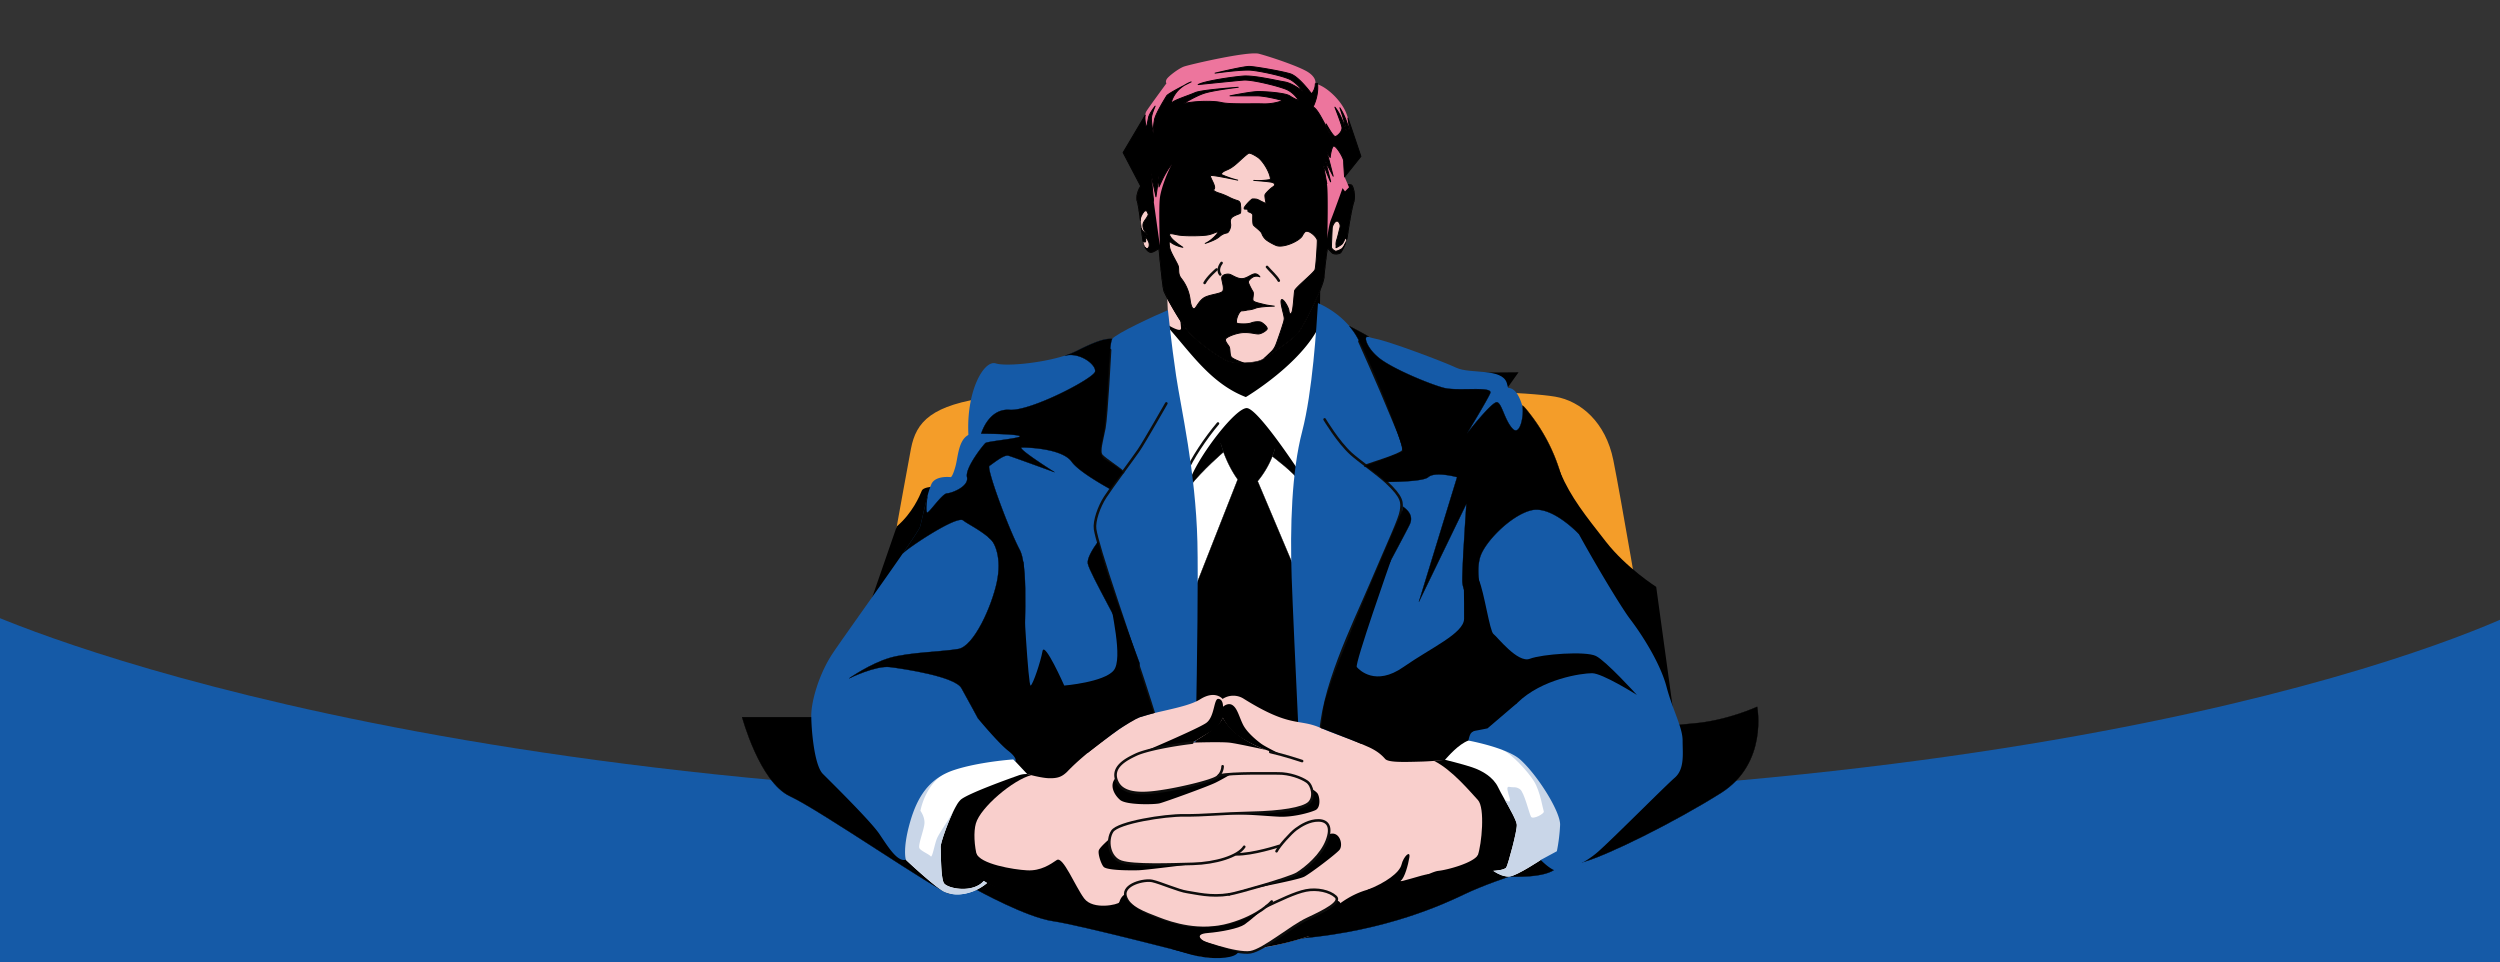 <svg xmlns="http://www.w3.org/2000/svg" xmlns:xlink="http://www.w3.org/1999/xlink" width="1920" height="739" viewBox="0 0 1920 739">
  <rect x="0" y="0" width="1920" height="739" fill="#333333" stroke="none"/>
  <defs>
    <clipPath id="clip-path">
      <rect id="Rectangle_180" data-name="Rectangle 180" width="1920" height="739" fill="none"/>
    </clipPath>
  </defs>
  <g id="Mask_Group_10" data-name="Mask Group 10" clip-path="url(#clip-path)">
    <g id="Group_332" data-name="Group 332" transform="translate(0 -114.516)">
      <g id="Chair" transform="translate(-2629.911 0.196)">
        <path id="Path_921" data-name="Path 921" d="M3903.439,717.235s-14.392-12.858-42.279-16.589-132.238-10.483-263.9-10.483-209.887,1.081-245.28,7.165-56.67,19.907-56.67,19.907c-12.15-19.907,4.495-94.3,8.771-117.842,0,0,21.45-119.591,25.45-140.452s15.7-33.709,61.142-39.73,71.062-6.434,211.4-6.434,202.507,2.83,222.255,6.19,38.773,19.781,44.613,48.709c5.712,28.26,22.449,126.746,23.231,131.346.011.064.011.117.022.17,2.036,12.423,12.6,64.746,14.84,86.307S3903.439,717.235,3903.439,717.235Z" fill="#f49d29"/>
        <path id="Path_922" data-name="Path 922" d="M3318.615,518.654c12.118-10.376,17.484-23.256,19.273-27.55s20.394-3.4,20.394-3.4l29.338-27.37,11.091-56.887,397.443-3.22-16.4,23.04s40.134,34.646,48.451,53.984,19.289,32.888,35.032,53.066,38.64,34.688,38.64,34.688l19.078,139.014-461.116,63.214-206.869-58.993Z"/>
      </g>
      <path id="Path_923" data-name="Path 923" d="M2611.96,574.914s309.863,148.242,978.654,148.242c697.07,0,978.655-148.242,978.655-148.242v621.833H2611.96Z" transform="translate(-2629.911 6.64)" fill="#155aa7"/>
      <g id="Officer" transform="translate(-2629.911 0.196)">
        <g id="Group_308" data-name="Group 308">
          <path id="Path_924" data-name="Path 924" d="M3526.285,340.817l1.606,38.948,52.531,42.817h9.054l50.854-45.138,2.945-44.365Z" fill="#f9cfcc"/>
          <path id="Path_925" data-name="Path 925" d="M3533.357,347.737c3.578,6.2,2.862,13.673,3.578,18.27s-9.541-1.839-9.541-1.839l3.994,18.447,28.255,37.98,30.925,8.5,52.707-54.012.664-45.221Z"/>
          <path id="Path_926" data-name="Path 926" d="M3562.158,192.248l-35.606,6.19-11.511,27.083-1.531,31.895s-2.6-4.393-5.764-2.023-5.572,9.576-4.518,13.058,2.242,12.848,2.577,15.943,1.584,14.187,2.315,17.088,3.641,6.771,5.749,6.674,6.124-3.1,6.124-3.1,2.611,29.211,3.815,32.693,11.83,22.69,18.456,30.815,25.748,21.675,31.37,23.319,20.547,1.676,25.868-1.515,23.494-15.573,27.51-20.6,19.074-35.014,19.677-42.172,1.907-18.184,2.71-22.827c0,0,3.514,3.933,4.317,4.256s4.819.774,6.091-.967,4.484-8.375,5.019-12.957,3.079-20.446,4.685-25.346-.134-11.479-1.338-13.026-9.906.129-9.906.129l.469-34.3-12.65-26.116-14.055-8.512Z" fill="#f9cfcc"/>
          <path id="Path_927" data-name="Path 927" d="M3669.513,269.759c-1.609,4.9-4.15,20.76-4.688,25.342a20.093,20.093,0,0,1-.668,3.156.406.406,0,0,1-.02.075c-.238.822-.518,1.66-.818,2.482a.932.932,0,0,0-.041.1c-.011.02-.016.04-.026.06a36.428,36.428,0,0,1-3.447,7.09c-1.273,1.74-5.288,1.291-6.09.967s-4.316-4.253-4.316-4.253c-.8,4.642-2.106,15.665-2.712,22.825s-15.658,37.143-19.674,42.173c-3.674,4.607-19.224,15.371-25.9,19.6l-.011.01c-.615.389-1.154.718-1.6.987-2.991,1.79-9.019,2.568-14.722,2.608a43.547,43.547,0,0,1-11.141-1.092c-5.625-1.645-24.746-15.2-31.369-23.318s-17.253-27.332-18.459-30.817S3520,305.062,3520,305.062s-4.016,3-6.127,3.1c-1.47.065-3.328-1.785-4.559-3.9-.005-.01-.016-.02-.021-.03a.067.067,0,0,0-.01-.015,10.864,10.864,0,0,1-1.159-2.727c-.125-.5-.269-1.262-.419-2.179-.006-.02-.006-.04-.011-.065,0-.04-.015-.09-.026-.145-.01-.074-.026-.164-.041-.259-.01-.055-.016-.11-.026-.174s-.015-.11-.026-.17c-.336-2.149-.7-4.946-1-7.533-.01-.065-.015-.13-.025-.19-.016-.134-.032-.259-.047-.374a.009.009,0,0,0,0-.015c-.021-.184-.042-.339-.057-.448l-.016-.105c0-.025,0-.05,0-.065a.221.221,0,0,1-.005-.04c-.269-2.278-.492-4.267-.6-5.324-.026-.24-.057-.514-.093-.818v-.005c-.425-3.684-1.512-11.911-2.484-15.122-1.056-3.485,1.355-10.689,4.517-13.057s5.765,2.019,5.765,2.019l1.531-31.893,11.509-27.083,35.607-6.192,69.875-4.317,14.054,8.51,12.647,26.115-.465,34.307s8.7-1.676,9.9-.13S3671.117,264.858,3669.513,269.759Z" fill="#f9cfcc" stroke="#000" stroke-miterlimit="10" stroke-width="0.5"/>
          <path id="Path_928" data-name="Path 928" d="M3669.513,269.759c-1.609,4.9-4.15,20.76-4.688,25.342a20.093,20.093,0,0,1-.668,3.156c.093-.683-.791-1.326-1.247-.584-.471.778-1.485,3.381-2.494,4.228s-4.657,3.057-4.455,2.533a8.171,8.171,0,0,0-.011-2.357,11.144,11.144,0,0,1,.441-3.108c1.022-3.178,1.7-6.407,2.541-9.643a6.087,6.087,0,0,0,.235-1.428,4.657,4.657,0,0,0-.63-2.3c-2.262-4.11-5.36,1.65-5.48,3.947-.134,2.6-.6,13.137-.6,14.438s1.62,2.473,2.629,3.057,3.514-.584,5.066-1.5c1.361-.8,2.784-3.854,3.1-4.572a36.428,36.428,0,0,1-3.447,7.09c-1.273,1.74-5.288,1.291-6.09.967s-4.316-4.253-4.316-4.253c-.8,4.642-2.106,15.665-2.712,22.825s-15.658,37.143-19.674,42.173c-3.674,4.607-19.224,15.371-25.9,19.6,1.73-1.61,3.44-3.244,5.144-4.882,2.594-2.492,3.476-5.157,4.667-8.489q1.145-3.205,2.244-6.426c.742-2.184,1.471-4.375,2.122-6.588A14.946,14.946,0,0,0,3616.2,359c0-2.732-3.239-11.836-2.292-14.179s5.666,5.335,5.94,8.2,1.755,3.38,2.562,0,1.35-13.008,1.754-15.346,14.852-13.791,15.664-16.259,1.889-20.94,1.754-22.5c-.227-2.637-6.936-8.754-9.5-6.463a14.619,14.619,0,0,0-2.128,3.193c-2.7,4.146-14.91,9.416-20.1,7.134a42.813,42.813,0,0,1-6.21-3.346,11.079,11.079,0,0,1-4.59-5.658c-.538-2.015-5.8-5.46-6.546-6.7s-.471-6.571-.471-7.608c0-.874-1.067-1.511-1.724-1.888s-2.19-.45-2.032-1.528c.017-.113.062-.222.068-.336a.7.7,0,0,0-.43-.627,2.062,2.062,0,0,0-.789-.144l-1.348-.066a.37.37,0,0,1-.184-.043.308.308,0,0,1-.1-.148,1.354,1.354,0,0,1,.066-1.036,3.984,3.984,0,0,1,.6-.88,27.8,27.8,0,0,1,5.113-5.4,1.46,1.46,0,0,1,.4-.228,1.424,1.424,0,0,1,.432-.046,16.322,16.322,0,0,1,2.908.2,15.579,15.579,0,0,1,3.142,1.454q2.079.984,4.161,1.964s-1.319-5.754-.864-6.875,4-4.682,6.127-6.048,1.568-2.976-1.314-3.56-13.47-1.366-13.47-1.366a52.813,52.813,0,0,0,12.815-.688c-.107-5.049-5.482-13.949-9.437-16.859-1-.739-6.187-4.115-7.529-3.183-5.344,3.762-9.837,9.739-15.8,12.412-1.979.886-4.4,1.654-5.091,3.707a72.572,72.572,0,0,0,12.694,4.407c-1.05-.225-19.028-4.074-20.6-3.5-1.619.588,4.658,8.391,2.432,10.54-1.532,1.473,4.375,3.049,5.11,3.315a50.155,50.155,0,0,1,5.979,2.5,36.97,36.97,0,0,0,6.814,2.816c2.251.673,2.362,2.192,2.492,4.178a18.908,18.908,0,0,1,0,5.183c-.2.877-2.582,1.172-5.366,2.732s-2.681,3.659-2.277,5.968-1.216,6.142-2.432,6.666-3.1.259-6.479,3.25c-2.215,1.965-7.332,3.869-10.592,4.946,5.3-2.358,10.013-8.057,9.785-8.72-.274-.778-3.514,1.431-7.834,2.214s-18.355,1.042-23.623-.13-7.017-1.431-4.859,1.82,9.314,7.8,9.314,7.8c-7.017-1.3-10.256-4.682-10.256-4.682s-.543,1.561.269,5.335,5.666,11.183,6.479,13.785-.538,5.853,2.292,9.493a32.51,32.51,0,0,1,6.753,15.74c.807,6.631,2.293,8.191,3.643,7.284s3.643-6.636,8.1-8.715,11.9-2.553,13.314-4.457-.3-6.582-.709-9.7,4.306-3.953,6.329-3.27,5.418,3.27,9.061,3.27,6.986-3.17,9.62-3.659,4.3,2.293,4.3,2.293a6.472,6.472,0,0,0-4.352-.294c-2.179.733-4.657,3.221-4.507,4.343s2.282,5.364,3.446,7.169-.662,6,.352,7.219,6.277,2.194,8.352,2.777,7.747,1.272,7.747,1.272-11.038.194-14.376,1.56a18.906,18.906,0,0,1-6.277,1.386,16.783,16.783,0,0,1-4.357.658c-2.225,0-5.77,9.369-3.043,9.757s7.9.489,10.334-.488,6.381-1.267,7.9-.389,5.164,3.9,4.254,5.275-4.456,3.6-6.784,3.6-5.47-1.166-10.836-1.071-12.42,2.926-13.905,4.551,1.485,4.552,2.432,6.307.337,6.377,1.755,8.067c1.4,1.665,8.905,4.248,9.138,4.328a43.547,43.547,0,0,1-11.141-1.092c-5.625-1.645-24.746-15.2-31.369-23.318s-17.253-27.332-18.459-30.817S3520,305.062,3520,305.062s-4.016,3-6.127,3.1c-1.47.065-3.328-1.785-4.559-3.9.16.219.859,1.116,1.739.962.993-.175,1.956-1.95,1.211-4.617a11.131,11.131,0,0,0-3.136-4.716s1.009,3.185.538,4.033-1.961-.613-1.961-.613c-.006-.02-.006-.04-.011-.065,0-.04-.015-.09-.026-.145-.01-.074-.026-.164-.041-.259-.01-.055-.016-.11-.026-.174s-.015-.11-.026-.17c-.253-1.78-.75-5.569-1-7.533-.01-.065-.015-.13-.025-.19-.016-.134-.032-.259-.047-.389-.021-.184-.042-.339-.057-.448-.005-.045-.01-.075-.016-.105s0-.05,0-.065a5.19,5.19,0,0,0,1.387,2.189,27.456,27.456,0,0,0,3.245,2.862,10.219,10.219,0,0,0-1.76-2.668,7.445,7.445,0,0,1-1.485-5.982c.534-1.931,2.092-3.393,3.032-5.126l.636-1.17a1.353,1.353,0,0,0,.076-1.55c-.3-.661-.513-1.745-1.239-2.048a1.585,1.585,0,0,0-1.827.6c-.947,1.172-3.058,4.353-2.768,6.711-.425-3.684-1.512-11.911-2.484-15.122-1.056-3.485,1.355-10.689,4.517-13.057s5.765,2.019,5.765,2.019l1.531-31.893,11.509-27.083,35.607-6.192,69.875-4.317,14.054,8.51,12.647,26.115-.465,34.307s8.7-1.676,9.9-.13S3671.117,264.858,3669.513,269.759Z" stroke="#000" stroke-linecap="round" stroke-linejoin="round" stroke-width="0.75"/>
          <path id="Path_929" data-name="Path 929" d="M3568.08,316.272c-2.43,3.251-2.768,6.568-1.013,8.844" fill="none" stroke="#0d0d0c" stroke-linecap="round" stroke-linejoin="round" stroke-width="2"/>
          <path id="Path_930" data-name="Path 930" d="M3555.053,331.619c2.43-4.617,9.18-10.34,9.18-10.34" fill="none" stroke="#0d0d0c" stroke-linecap="round" stroke-linejoin="round" stroke-width="2"/>
          <path id="Path_931" data-name="Path 931" d="M3602.975,319.328c2.835,3.382,7.155,7.024,9.045,10.535" fill="none" stroke="#0d0d0c" stroke-linecap="round" stroke-linejoin="round" stroke-width="2"/>
          <path id="Path_932" data-name="Path 932" d="M3520.663,302.772s-.937-27.728,0-36.111,6.826-22.182,9.1-25.793c0,0-2.677-18.184-3.748-22.053s8.834-11.349,12.449-11.994a8.79,8.79,0,0,1,5.622.516s7.763-2.709,12.984-2.193,13.542,4,13.542,4l-2.968-2.708a68.309,68.309,0,0,0,11.11,2.773c4.953.645,12.717,2.063,19.744-.774s12.784-.838,15.862-4.127a25.1,25.1,0,0,1,8.768-.9c5.488.258,9.705-1.16,11.512-3.8,0,0,2.61-.387,6.625,4.771s6.827,15.863,8.969,19.99l-6.961,16.25s4.284,10.962,5.622,14.7.4,42.3.4,42.3.8-9.672,2.945-14.96,8.767-23.859,8.767-23.859l1.874,2.515,3.079-3.159-3.413-8s5.689-13.993,6.09-15.347-.334-23.472-5.153-34.435-17-20.892-23.425-21.666c0,0,1.472-4.256-5.221-8.77s-29.716-12.122-38.015-14.315-53.275,8.3-57.558,9.8-12.315,7.738-13.386,9.8-.134,3.1-.134,3.1-13.787,18.7-15.527,21.667-1.2,16.636-1.874,19.86.268,12.639,1.071,18.056,6.258,29.049,6.258,29.049Z" fill="#ed759d"/>
          <path id="Path_933" data-name="Path 933" d="M3640.063,178.706a11.679,11.679,0,0,1-2.889,7.648s-9.661-13.271-16.28-15.34-26.972-5.515-31.286-5.687-26.495,5.17-26.495,5.17,20.751-2.93,27.728-2.24,25.581,4.477,30.769,7.581a33.266,33.266,0,0,1,8.945,8.62s-7.872-6.2-14.133-7.239-23.435-5.171-31.842-4.481-29.613,3.792-34.485,6.549c0,0,28.581-2.934,34.842-3.449s26.476,4.484,32.737,7.069,9.661,8.618,9.661,8.618a38.614,38.614,0,0,1-6.977-3.6c-3.4-2.262-18.426-3.3-23.972-3.3s-21.824,3.3-21.824,3.3,13.485.022,20.517,0,20.091,3.6,20.091,3.6a40.287,40.287,0,0,1-14.669,2.585c-7.335-.345-26.118.517-32.558-1.034s-22.541-1.15-29.517,1.062c0,0,8.944-5.716,16.1-8.129s26.3-4.653,26.3-4.653-28.086,1.9-33.095,4.136-16.637,5.86-17.71,7.756-.716-2.93,3.577-8.273,11.092-7.756,11.092-7.756-17.532,8.665-18.784,10.71-8.229,13.248-9.3,18.074a55.537,55.537,0,0,0-.984,10.858s-1.61-8.876-1.431-11.892,2.862-9.135,2.862-9.135-4.383,5.6-5.009,8.531-1.7,8.618-1.7,8.618-1.7-7.319-.907-10.158l-16.983,28.686,19.142,36.54s4.591,4.178,4.085-1.1-1.76-19.238-1.76-19.238l3.757,17.753L3520,249.609v8.273l2.862-6.2s3.907-8.059,6.9-10.809c0,0,4.188-8.725,3.592-9.529s34.723-11.605,34.723-11.605l69.988.919,5.725,4.481-4.473,26.888,9.577,3.29-2.779-15.183s5.725,14.478,5.725,13.789-3.936-15.685-3.936-15.685l5.9,11.376-4.83-18.787,2.505,4.481s.715-6.722,2.325-8.618,8.051,8.791,8.051,11.376.69,12.093.69,12.093l12.548-15.713s-8.005-24.052-9.961-29.394c0,0,.956,5.265,1.433,11.584,0,0-1.908-10.8-7.632-19.533,0,0,4.174,11.6,4.889,17.81,0,0-3.458-12.18-8.706-18.27,0,0,4.652,11.835,5.367,15.167s-3.339,7.009-5.009,7.354-7.036-9.652-7.036-9.652l2.862,7.965s-3.7-7.965-7.513-14.514-5.486-6.435-5.486-6.435,4.651-8.618,3.458-18.155Z" stroke="#000" stroke-linecap="round" stroke-linejoin="round" stroke-width="0.75"/>
        </g>
        <g id="Group_313" data-name="Group 313">
          <rect id="Rectangle_36" data-name="Rectangle 36" width="162.543" height="304.404" transform="translate(3494.095 424.287)" fill="#fff"/>
          <path id="Path_934" data-name="Path 934" d="M3564.767,442.738c3.677,24.4,15.728,39.77,15.728,39.77L3538.16,590.122V778.314h103.375V592.127l-45.751-108.282A71.43,71.43,0,0,0,3612,442.738s-8.466-18.6-24.731-18.6S3564.767,442.738,3564.767,442.738Z" stroke="#000" stroke-linecap="round" stroke-linejoin="round" stroke-width="0.25"/>
          <path id="Path_935" data-name="Path 935" d="M3543.792,487.7c9.362-12.164,25.772-26.223,25.772-26.223l-2.126-6.523s13.426-23.012,19.13-24.918,22.571,28.819,22.571,28.819l-2.088,5.952s16.467,12.2,21.476,19.723l6.44-21.815-20.99-36.971-24.129-6.917-23.814,7.871-25.16,20.64-6.324,35.064Z" stroke="#000" stroke-linecap="round" stroke-linejoin="round" stroke-width="0.25"/>
          <g id="Group_309" data-name="Group 309">
            <path id="Path_936" data-name="Path 936" d="M3546.175,777.755l-132.341,2.679s0-115.974-3.346-127.668a76.636,76.636,0,0,0-5.45-13.825,85.107,85.107,0,0,1-4.91-11.237c-3.008-9.025,2.844-27.577,2.844-27.577s-6.684-9.527-6.017-17.372c.65-7.653,5.486-20.435,3.256-42.928v-.009c-.065-.585-.129-1.189-.192-1.792-2.177-19.283-16.842-42.727-23.362-69.59a108.176,108.176,0,0,1-2.926-18.643c-.036-.494-.064-.979-.082-1.463-1.755-33.977,12.014-57.768,21.021-54.906,7.671,2.432,34.808-.155,52.949-5.934.027-.009.045-.009.073-.018a62.688,62.688,0,0,0,9.143-3.63c14.4-7.3,21.981-9.71,27.247-9.226a11.818,11.818,0,0,1,1.939.32l41.437,96.024Z" fill="#155aa7"/>
            <path id="Path_937" data-name="Path 937" d="M3662.313,364.85l-25.232,194.284-5.305,212.831h105.566s4.01-66.061,8.355-79.094,12.365-34.758,15.707-54.476,2.006-42.443,2.006-42.443-6.35-53.139-2.674-72.857,24.4-60.49,26.4-76.2,3.676-26.736,0-38.433-28.073-6.684-38.768-11.7-51.8-20.368-61.827-22.216S3662.313,364.85,3662.313,364.85Z" fill="#155aa7"/>
            <path id="Path_938" data-name="Path 938" d="M3521.446,359.781c19.607,20.053,35.649,48.126,65.282,59.489,0,0,42.778-25.4,56.814-55.478a194.58,194.58,0,0,1,2.228,46.12c-1.782,25.845-18.047,66.618-18.047,66.618s-31.861-48.794-40.327-48.794-34.757,33.866-42.778,53.027l-29.856-47.9Z" fill="#fff"/>
            <path id="Path_939" data-name="Path 939" d="M3565.314,439.572c-9.649,11.439-19.941,26.87-24.453,37.648l-29.855-47.9" fill="none" stroke="#0d0d0c" stroke-linecap="round" stroke-linejoin="round" stroke-width="2"/>
            <path id="Path_940" data-name="Path 940" d="M3526.882,352.5c-9.235,3.83-39.858,17.862-42.866,22.207s-3.342,61.159-7.353,76.2.334,15.04,7.353,19.718,8.355,6.35,8.355,6.35-20.387,24.063-21.389,38.434,19.049,67.843,33.754,107.279,41.442,155.07,41.442,155.07,4.678-193.169,3.342-247.31-12.7-102.935-16.376-127.666S3526.882,352.5,3526.882,352.5Z" fill="#155aa7"/>
            <path id="Path_941" data-name="Path 941" d="M3482.456,383.107s-2.664,50.731-4.381,59.857-4.713,18.229-2.144,21.176,13.342,9.7,16.44,12.835" fill="none" stroke="#0d0d0c" stroke-linecap="round" stroke-linejoin="round" stroke-width="2"/>
            <path id="Path_942" data-name="Path 942" d="M3526.847,698.83c-9.91-36.982-27.856-88.939-38.707-121.338s-16.263-50.512-17.194-56.739,3.032-17.383,7.746-24.662,21.475-29.744,25.735-35.972,21.231-35.985,21.231-35.985" fill="none" stroke="#0d0d0c" stroke-linecap="round" stroke-linejoin="round" stroke-width="2"/>
            <path id="Path_943" data-name="Path 943" d="M3642.118,347.119c-1.17,18.713-4.146,67.917-12.167,98.664s-9.358,73.079-8.021,112.292,9.846,213.89,9.846,213.89,11.1-97.141,15.108-116.748,53.918-134.573,59.711-147.941-28.073-35.2-28.073-35.2,26.733-9.358,28.74-11.14-26.066-73.971-36.761-90.458S3642.118,347.119,3642.118,347.119Z" fill="#155aa7"/>
            <path id="Path_944" data-name="Path 944" d="M3673.94,376.5s16.8,37.457,22.593,52.06c3.422,8.632,13.3,29.426,10.729,32.374s-23.113,9.142-28.74,11.14" fill="none" stroke="#0d0d0c" stroke-linecap="round" stroke-linejoin="round" stroke-width="2"/>
            <path id="Path_945" data-name="Path 945" d="M3643.939,683.1c0-38.019,25.4-88.6,38.779-120.038,14.147-33.234,22.257-50.248,23.189-56.476s1.457-10.194-11.32-22.054c-6.356-5.9-21.466-16.649-27.05-21.723-10.051-9.133-20.32-26.4-20.32-26.4" fill="none" stroke="#0d0d0c" stroke-linecap="round" stroke-linejoin="round" stroke-width="2"/>
          </g>
          <path id="Path_946" data-name="Path 946" d="M3629.934,834.891c65.379-6.04,108.98-26.341,124.389-33.722s34.99-13.719,34.99-13.719,28.216,1.807,36.279-6.78c0,0,2.7.583,20.768-4.479s68.632-29.915,105.126-52.813,27.907-66.263,27.907-66.263-22.9,10.734-49.374,12.881-126.818,14.741-355.36,14.741-289.365-19.655-289.365-19.655h-85.429s13.4,49.916,36.771,60.728S3351.329,799.742,3359,800.469,3380,797.636,3380,797.636s38.167,21.178,58.661,24.106,109.384,26.11,109.384,26.11Z" stroke="#000" stroke-linecap="round" stroke-linejoin="round" stroke-width="0.25"/>
          <g id="Group_310" data-name="Group 310">
            <path id="Path_947" data-name="Path 947" d="M3804.726,727.141l-27.372-32.61s-40.818,4.266-55.682,4.69-25.731.7-28.065-2.155a31.558,31.558,0,0,0-6.667-5.785,45.344,45.344,0,0,0-6.679-3.54c-17.075-7.571-25.455-9.678-36.265-14.436-16.718-7.359-22.517.325-58.671-22.194a14.823,14.823,0,0,0-16.45,0s-5.64-7.069-17.288.3-41.321,9.827-52.265,16.438c-7.762,4.669-31.1,20.828-46.168,35.469l-.033.034c-1.318,1.273-2.569,2.546-3.741,3.786-3.8,3.585-6.824,5.025-13.837,4.858-9.135-.224-29.315-6.813-29.315-6.813l-43.32,15.278-15.914,16.919,4.009,35.48,47.832,24.77s34.854,15.869,44.95,18.192,25.641,3.35,25.641,3.35c10.174.737,42.194,6.29,42.194,6.29a5.623,5.623,0,0,0,1.07,6.888c3.317,3.049,32.2,18.7,50.969,17.143s14.675-4.691,14.675-4.691,6.466,1.754,11.5.916a25.063,25.063,0,0,0,8.99-3.529c15.166-1.943,48.468-11.76,65.6-19.532,1.262-.581,2.568-1.206,3.908-1.865,14.262-6.835,50.345-24.324,59.234-26.457,9.883-2.379,50.489-11.3,50.489-11.3l7.416,2.244,5.673-1.005,20.091-27.439Zm-230.067-42.4c-6.589-.871-29.125-.078-29.125-.078s22.782-12.407,23.341-19.577a40.949,40.949,0,0,0,10.441,12.6,83.082,83.082,0,0,0,23,12.6S3581.237,685.619,3574.659,684.737Z" fill="#f9cfcc"/>
            <path id="Path_948" data-name="Path 948" d="M3565.617,651.033c-3.676-.23-2.683,13.954-9.481,18.6s-48.241,22.2-48.241,22.2,18.668-5,25.405-5.49a67,67,0,0,0,10.683-1.5,10.17,10.17,0,0,0,3.72-1.414c2.112-1.249,8.91-5.444,13.859-8.366s7.492-9.593,7.492-9.593a36.119,36.119,0,0,0,12.3,14.3,103.138,103.138,0,0,0,20.952,10.5c5.683,2.162,12.186,3.871,12.186,3.871s-12.625-6.143-16.083-8.707-10.972-8.646-13.954-14.788-4.174-11.986-7.752-14.61-7.513,1.073-7.513,1.073S3569.433,651.272,3565.617,651.033Z"/>
            <path id="Path_949" data-name="Path 949" d="M3764.9,771.069c-3.817,6.15-23.793,11.409-30.233,12.055s-23.256,11.683-44.007,12.784-36.315,16.127-36.315,16.127l-34.326,16.4-21.2,13.758a222.17,222.17,0,0,0,35.079-8.489l10.126-.894,87.27-28.763,26.266-10.495,10.257-15.236Z"/>
            <path id="Path_950" data-name="Path 950" d="M3680.233,797.636c13.649-5.279,24.546-13.06,26.052-19.322s6.943-11.342,6.023-5.533-3.639,15.623-6.5,17.847,16.769-4.689,21.078-4.932-20.48,13.28-20.48,13.28-17,7.3-18.068,7.051S3680.233,797.636,3680.233,797.636Z"/>
            <path id="Path_951" data-name="Path 951" d="M3379.721,769.607c2.727,8.274,28.494,12.581,39.067,13.134s17.968-4.715,22.738-7.925,14.073,20.165,20.99,29.467,26.5,4.643,27.035,3.017,12.321,7.081,12.321,7.081l32.217,12.715s-10.273,1.874-11.108,4.5,12.664,12.346,12.664,12.346l-26.021-8.291L3487.8,824.916s-36.136-3.4-50.268-7.514-46.7-23.418-46.7-23.418l-17.34-11.243Z"/>
            <path id="Path_952" data-name="Path 952" d="M3656.376,806.027c3.934.224,3.785,4.846,2.8,6.813s-21.288,10.287-27.639,12.881-17.968,7.087-17.968,7.087,14.985-10.021,20.681-12.892,14.729-6.271,17.5-8.686A29.243,29.243,0,0,0,3656.376,806.027Z"/>
            <path id="Path_953" data-name="Path 953" d="M3571.909,801.463c14.632-4.208,54.47-10.926,59.867-13.951s23.287-16.6,26.686-20.278.441-15.127-7.741-12.265c0,0-1.651,7.5-6.135,13.034s-9.948,11.2-13.577,13.809a41.43,41.43,0,0,1-12.5,6.539C3612.671,790.309,3571.909,801.463,3571.909,801.463Z"/>
            <path id="Path_954" data-name="Path 954" d="M3560.68,739.865c20.5-1.023,40.906,1.21,51.574,1.687s23.31-2.981,27.841-5.009,3.357-11.065,1.44-13.165a12.66,12.66,0,0,0-4.2-3s1.154,4.359-.666,7.818-4.351,5.01-13.163,7.335-29.523,2.83-33.9,3.055S3560.68,739.865,3560.68,739.865Z"/>
            <path id="Path_955" data-name="Path 955" d="M3482.048,758.543s-7.129,6.108-8.2,8.691,2.049,11.935,4.1,13.2c3.889,2.393,19.274,2.393,25.953,2.265,6.735-.129,60.076-7.113,60.076-7.113a198.132,198.132,0,0,1-29.071,2.484c-14.846.038-29.591.666-38.08-.721s-10.121-2.815-12.525-6.663a17.023,17.023,0,0,1-2.464-7.9Z"/>
            <path id="Path_956" data-name="Path 956" d="M3486.88,711.642c-5.282,5.342-1.466,13.014,3.305,17.049s26.475,3.559,30.292,2.605,36.971-12.88,43.172-15.981,11.717-6.516,11.717-6.516l-9.57,1.03a38.948,38.948,0,0,1-5.188,3.518c-2.385,1.252-17.837,4.852-25.381,6.306s-21.589,4.212-28.108,3.723-11.611-.9-15.2-3.75a14.027,14.027,0,0,1-4.6-6.359Z"/>
            <path id="Path_957" data-name="Path 957" d="M3731.3,698.7c13.923,6.892,27.876,23.925,33.6,29.988s2.862,34.328,0,42.378-16.988,18.627-23.671,20.138h26.976l8.278-7.526,12.075-1.923,19.455-53.067s-17.71-22.2-20.93-22.738-45.737-8.289-45.737-8.289Z"/>
            <path id="Path_958" data-name="Path 958" d="M3421.892,709.655c-13.759,3.513-38.945,24.586-42.522,37.106s1.615,42.441,16.136,49.147c0,0-26.968-11.064-30.068-12.734s-16.7-10.972-16.7-10.972l-4.055-36.374,37.746-23.256,32.544-4.86Z"/>
            <path id="Path_959" data-name="Path 959" d="M3545.534,684.661c-15.054,1.722-35.425,5.544-43.288,9.28s-19.863,9.95-14.068,21.334,26.205,8.032,37.8,6.123,34.751-7.209,38.841-10.4a11.092,11.092,0,0,0,4.061-8.166" fill="none" stroke="#0d0d0c" stroke-linecap="round" stroke-linejoin="round" stroke-width="2"/>
            <path id="Path_960" data-name="Path 960" d="M3566.039,709.863c11.281-2.209,39.285-1.5,45.417-1.565,8.885-.1,17.809,3.3,22.141,6.264s6.231,12.354,1.471,16.545-21.132,6.97-44.079,7.447-36.665,2.144-51.621,1.959-50.818,5.458-55.237,12.231-2.629,20.291,6.889,23.418,38.084,2.061,55.158,1.6,34.568-5.611,39.31-13.122" fill="none" stroke="#0d0d0c" stroke-linecap="round" stroke-linejoin="round" stroke-width="2"/>
            <path id="Path_961" data-name="Path 961" d="M3605.482,691.838c11.362,2.622,24.452,6.992,24.452,6.992" fill="none" stroke="#0d0d0c" stroke-linecap="round" stroke-linejoin="round" stroke-width="2"/>
            <path id="Path_962" data-name="Path 962" d="M3579.313,770.441c12.614.246,32.941-6.421,32.941-6.421" fill="none" stroke="#0d0d0c" stroke-linecap="round" stroke-linejoin="round" stroke-width="2"/>
            <path id="Path_963" data-name="Path 963" d="M3610.292,768.089c1.962-4.069,11.088-14.138,14.942-16.948s10.334-6.875,17.369-6.746,10.5,4.971,6.289,15.76-15.187,20.277-22.724,25.055c-5.418,3.434-47,15.288-52.244,15.959" fill="none" stroke="#0d0d0c" stroke-linecap="round" stroke-linejoin="round" stroke-width="2"/>
            <path id="Path_964" data-name="Path 964" d="M3573.924,801.169c-14.1,2.322-25.84-.928-32.3-1.817s-20.508-7.081-26.752-8.462-22.888,2.727-20.556,11.609,14.684,13.08,25.24,17.188,31.674,11.139,54.642,4.61,32.393-17.632,32.393-17.632" fill="none" stroke="#0d0d0c" stroke-linecap="round" stroke-linejoin="round" stroke-width="2"/>
            <path id="Path_965" data-name="Path 965" d="M3602.578,810.377c9.945-4.559,21.838-10.527,30.384-12.184s18.176.511,22.742,4.76-8.419,10.9-21.453,16.963-33.615,23.912-43.937,25.716-39.432-8.133-52.154-13.723" fill="none" stroke="#0d0d0c" stroke-linecap="round" stroke-linejoin="round" stroke-width="2"/>
            <path id="Path_966" data-name="Path 966" d="M3530.762,843.4c12.613,3.7,15.952,5.014,24.9,6.207s23.017.715,25.283-4.175c0,0-21.466-6-25.209-7.766s-8.423-5.949,1.715-6.783,23.733-3.459,28.264-6.56S3600.74,811.8,3600.74,811.8s-7.753,6.2-23.376,11.33-38.64,2.862-38.64,2.862l-12.523-.954-10.137,1.923.835,7.021Z"/>
            <path id="Path_967" data-name="Path 967" d="M3494.095,801.169c-2.6.848-5.1,5.38-4.745,8.6s10.972,7.487,19.558,11.973,31.75,7.14,50.938,5.216c0,0-11.635.555-21.686-1.7a169.314,169.314,0,0,1-27.483-9.082c-5.606-2.505-13.892-8.441-15.126-11.06A17.33,17.33,0,0,1,3494.095,801.169Z"/>
          </g>
          <g id="Group_311" data-name="Group 311">
            <path id="Path_968" data-name="Path 968" d="M3418.79,708.787a17.746,17.746,0,0,0-7.187,1.243c-4.453,1.555-38.32,13.587-43.888,18.488a18.62,18.62,0,0,0-3.182,4.3c-.814,1.38-1.655,2.98-2.5,4.717l-.028.055c-4.882,10.058-9.819,24.578-9.664,27.248.228,3.785,0,23.4,2.45,27.631s22.054,8.238,30.64-1.564l2.56,1.564a37.8,37.8,0,0,1-11.585,6.684c-6.9,2.45-14.254,3.117-21.166,0s-29.634-24.514-29.634-24.514l-12.252-24.458,12.508-45.369,4.763-17.291,55.473,2.341,18.634,3.511,3.338,2.588,1.645,3.154Z" fill="#fff"/>
            <path id="Path_969" data-name="Path 969" d="M3387.986,792.467a37.8,37.8,0,0,1-11.585,6.684c-6.9,2.45-14.254,3.117-21.166,0s-29.634-24.514-29.634-24.514l-12.252-24.458,12.508-45.369c10.643-.823,36.61-2.131,26.451,5.632-12.663,9.673-15.5,26.579-15.5,26.579s3.584,4.773,3.054,10.022-5.194,16.695-3.768,18.835,7.4,4.535,8.586,6.089,2.862-8.713,4.7-13.422c1.554-3.977,7.744-12.362,12.617-20.957-4.882,10.058-9.819,24.578-9.664,27.248.228,3.785,0,23.4,2.45,27.631s22.054,8.238,30.64-1.564Z" fill="#c9d6e8"/>
            <path id="Path_970" data-name="Path 970" d="M3405.038,638.941l-23.791,27.53s15.37,18.543,22.9,24.4,5.568,8.247,5.568,8.247l-1.673-1.563s-25.839,1.783-45,8.018-28.518,20.052-34.315,40.551-3.118,28.518-3.118,28.518c-6.684,1.783-13.816-10.249-20.5-20.051s-36.537-39.216-43.221-45.9-8.915-34.306-8.915-45,5.8-31.636,16.495-47.683c7.452-11.173,36.317-51.34,53.662-76.475.037-.045.073-.1.119-.155,7.488-10.862,12.81-18.89,13.276-20.508,1.079-3.676,3.3-14.52,5.6-23.17l.009-.018a68.265,68.265,0,0,1,3.081-9.564c3.118-6.9,14.922-5.349,14.922-5.349s1.335-.219,3.566-8.238c2.012-7.251,2.213-20.134,9.948-24.193a10.561,10.561,0,0,1,2.752-.988l8.65,9.153,10.725,11.338,30.978,32.76L3415.617,626.7Z" fill="#155aa7"/>
            <path id="Path_971" data-name="Path 971" d="M3492.375,476.976s-4.736,5.586-9.756,12.993c-10.1-5.624-25.052-14.612-29.642-21.048-7.16-10.022-32.916-10.972-38.165-10.972-5.156,0,24.038,18.4,25.017,19.018-.96-.348-31.874-11.64-35.394-12.7-1.975-.6-5.5,1.408-8.659,3.566-2.56,1.728-4.892,3.575-6.007,4.242-2.506,1.5,14.218,47.253,23.251,64.47s-2.971,70.714-6.848,74.536,3.63-44.126-2.807-64.159a36.67,36.67,0,0,0-3.154-7.095v-.009c-8.65-15.05-26.114-22.072-30.484-25.812-4.929-4.233-43.239,21.542-46.485,25.364,7.488-10.862,12.81-18.89,13.276-20.508,1.079-3.676,3.3-14.52,5.6-23.17l.009-.018.009-.027s-1.572,11.74-.137,12.27,11.447-14.483,15.205-14.666,17-5.294,15.389-12.49c-.668-2.962,1.344-7.689,4.059-12.325a97.96,97.96,0,0,1,8.394-11.941,22.334,22.334,0,0,1,1.673-1.884c1.609-1.435,30.411-3.941,26.123-5.55s-29.341-1.719-29.341-1.719,5.55-19.429,21.761-18.25,64.57-24.092,65.676-29.341-11.676-15.251-23.251-12.279a62.688,62.688,0,0,0,9.143-3.63c14.4-7.3,21.981-9.71,27.247-9.226a.7.7,0,0,1-.064.092c-3.008,4.343-3.346,61.159-7.351,76.2s.329,15.041,7.351,19.713S3492.375,476.976,3492.375,476.976Z" stroke="#000" stroke-linecap="round" stroke-linejoin="round" stroke-width="0.25"/>
            <path id="Path_972" data-name="Path 972" d="M3505.139,623.772l-.521,2.853c-11.091-26.516-37.808-71.839-39.243-79.465-.722-3.849,3.475-10.853,7.8-16.842,5.514,22.676,20.152,61.754,31.563,92.366C3504.874,623.041,3505,623.406,3505.139,623.772Z" stroke="#000" stroke-linecap="round" stroke-linejoin="round" stroke-width="0.25"/>
          </g>
          <path id="Path_973" data-name="Path 973" d="M3406.229,705.185c-.086-.034-.086-.068.034-.068C3406.314,705.117,3406.3,705.134,3406.229,705.185Z" fill="#f49c9a" opacity="0.39"/>
          <g id="Group_312" data-name="Group 312">
            <path id="Path_974" data-name="Path 974" d="M3852.641,716.934l-.722,2.669-13.651,50.133-25.062,5.011s-18.049,12.033-23.892,12.7-12.535-4.325-12.535-4.325,8.686-.347,10.021-2.688,8.357-28.079,8.028-32.751c-.238-3.255-5.3-12.152-9.61-19.851l-.009-.009c-1.893-3.383-3.63-6.537-4.754-8.887-3.676-7.68-12.033-12.7-20.052-15.37s-20.737-5.724-20.737-5.724c2.341-2.514,10.2-11.822,17.948-14.775l5.8-2.9,58.152,2.9,1.563,1.7,25.51,27.8Z" fill="#fff"/>
            <path id="Path_975" data-name="Path 975" d="M3851.919,719.6l-13.651,50.133-25.062,5.011s-18.049,12.033-23.892,12.7-12.535-4.325-12.535-4.325,8.686-.347,10.021-2.688,8.357-28.079,8.028-32.751c-.238-3.255-5.3-12.152-9.61-19.851.631,1.134,5.5,4.417,4.1-.594s-3.127-9.3,0-8.585,4.508-.476,7.845,1.728,7.16,18.789,8.586,21.212,10.5-2.423,9.783-4.1-2.624-15.269-7.516-23.133-17.171-21-24.174-24.083l39.288-5.514,11.96-1.673s6.2,13.678,13.55,29.478C3849.715,714.885,3850.812,717.235,3851.919,719.6Z" fill="#c9d6e8"/>
            <path id="Path_976" data-name="Path 976" d="M3757.617,683.067c1.114-4.679,1.782-6.907,5.57-7.575s9.135-1.782,9.135-1.782L3795.27,654.1s-5.793-2.674-11.14-11.029-24.062-28.24-24.062-28.24l-31.193-72.8,27.628-94.69s24.511-35.19,31.639-35.085,10.47,10.911,12.364,19.6,6.127,11.808,7.575,15.6-.779,14.482-.779,14.482a76.011,76.011,0,0,1,18.6,29.076c6.015,17.713,46.12,85.89,55.811,98.59s23.4,34.423,28.074,52.135,12.365,31.193,12.365,41.33,1.671,21.835-6.016,28.519-45.785,45.117-58.485,56.48-27.363,15.374-32.063,15.039-12.386-8.355-12.386-8.355l12.386-6.684a134.318,134.318,0,0,0,2.486-20.219c.334-10.026-17.212-38.1-30.58-50.131C3787.229,688.474,3757.617,683.067,3757.617,683.067Z" fill="#155aa7"/>
            <path id="Path_977" data-name="Path 977" d="M3887.066,648.048c-.8-.512-26.589-16.7-34.425-16.7-7.964,0-38.548,4.3-57.374,22.749l-40.944,26.067-18.936,7.717-60.253-2.367-30.7-12.022c1.774-13.294,1.359-12.949,2.457-18.28,2.432-11.886,21.724-58.81,37.835-96.9L3698.411,544c-.42,1.2-28.362,80.461-26.47,82.628,1.9,2.185,14.31,14.986,35.742,0s46.384-25.8,46.64-37.012-.823-44.821,0-56.771,7.3,17.655,11.374,26.918,8.33,39.4,11.192,41.465,18.606,22.62,27.905,19.036,42.937-6.08,50.81-2.139C3863.348,621.989,3886.353,647.252,3887.066,648.048Z"/>
            <path id="Path_978" data-name="Path 978" d="M3712.483,517.225c-7.489,15.342-47.491,86.7-61.068,123.6,13.321-37.1,50.242-122.164,55.179-133.547a8.4,8.4,0,0,0,.65-3.913C3712.218,506.765,3715.354,511.346,3712.483,517.225Z" stroke="#000" stroke-linecap="round" stroke-linejoin="round" stroke-width="0.25"/>
            <path id="Path_979" data-name="Path 979" d="M3842.327,524.238s-20.362-21.688-36.1-18.1-36.5,24.687-39.719,36.491.713,23.974,1.792,37.57,3.575,24.687,0,17.5-14.794-28.115-15.27-36.216,3.1-60.356,3.1-60.356l-36.491,75.369,29.341-95.731s-16.814-4.681-22.182,0c-3.319,2.9-20.051,3.566-32.33,3.658a136.076,136.076,0,0,0-15.947-12.344s26.727-9.363,28.738-11.146-26.068-73.969-36.765-90.455a55.744,55.744,0,0,0-4.179-5.614c.6.311,17.683,9.116,14.227,8.1-3.52-1.042-1.691,7.946,8.33,16.175s39.353,20.389,50.087,23.123,37.927-1.655,35.421,4.069c-2.468,5.632-17.409,30.228-17.875,31,.585-.75,19.585-25.181,23.242-24.056,3.713,1.143,5.724,13.816,11.8,20.252s8.952-11.667,7.608-17.052c-.519-2.1,2.754,1.793,6.951,7.333a137.566,137.566,0,0,1,22.088,43.451Z" stroke="#000" stroke-linecap="round" stroke-linejoin="round" stroke-width="0.25"/>
          </g>
        </g>
        <path id="Path_980" data-name="Path 980" d="M3415.687,545.871c3.776,19.294-.071,80.827-.071,80.827l-24.418,33.28-9.95,6.49s-7.939-14.719-12.948-23.664-44.069-14.827-54.951-16.179-31.275,8.666-31.275,8.666,16.4-11.449,31.275-15.743,40.552-4.651,52.582-6.8,25.625-32.769,29.56-51.268-1.4-30.442-5.449-33.69,4.734-9.138,4.734-9.138Z" stroke="#000" stroke-linecap="round" stroke-linejoin="round" stroke-width="0.25"/>
        <path id="Path_981" data-name="Path 981" d="M3481.836,570.055c1.4,13.275,10.816,50.09,3.38,59.153s-37.965,11.616-37.965,11.616-15.266-34.514-16.7-26.4-7.156,25.14-9.064,26.4-5.8-72.416-5.8-72.416L3390,638.749l19.559,45.912s55.059,8.429,55.73,7.878,20.179-15.5,24.113-18.173,13.471-8.384,15.732-9.15,10.912-3.151,10.912-3.151-9.142-27.616-12.3-37.482S3481.836,570.055,3481.836,570.055Z"/>
      </g>
    </g>
  </g>
</svg>
